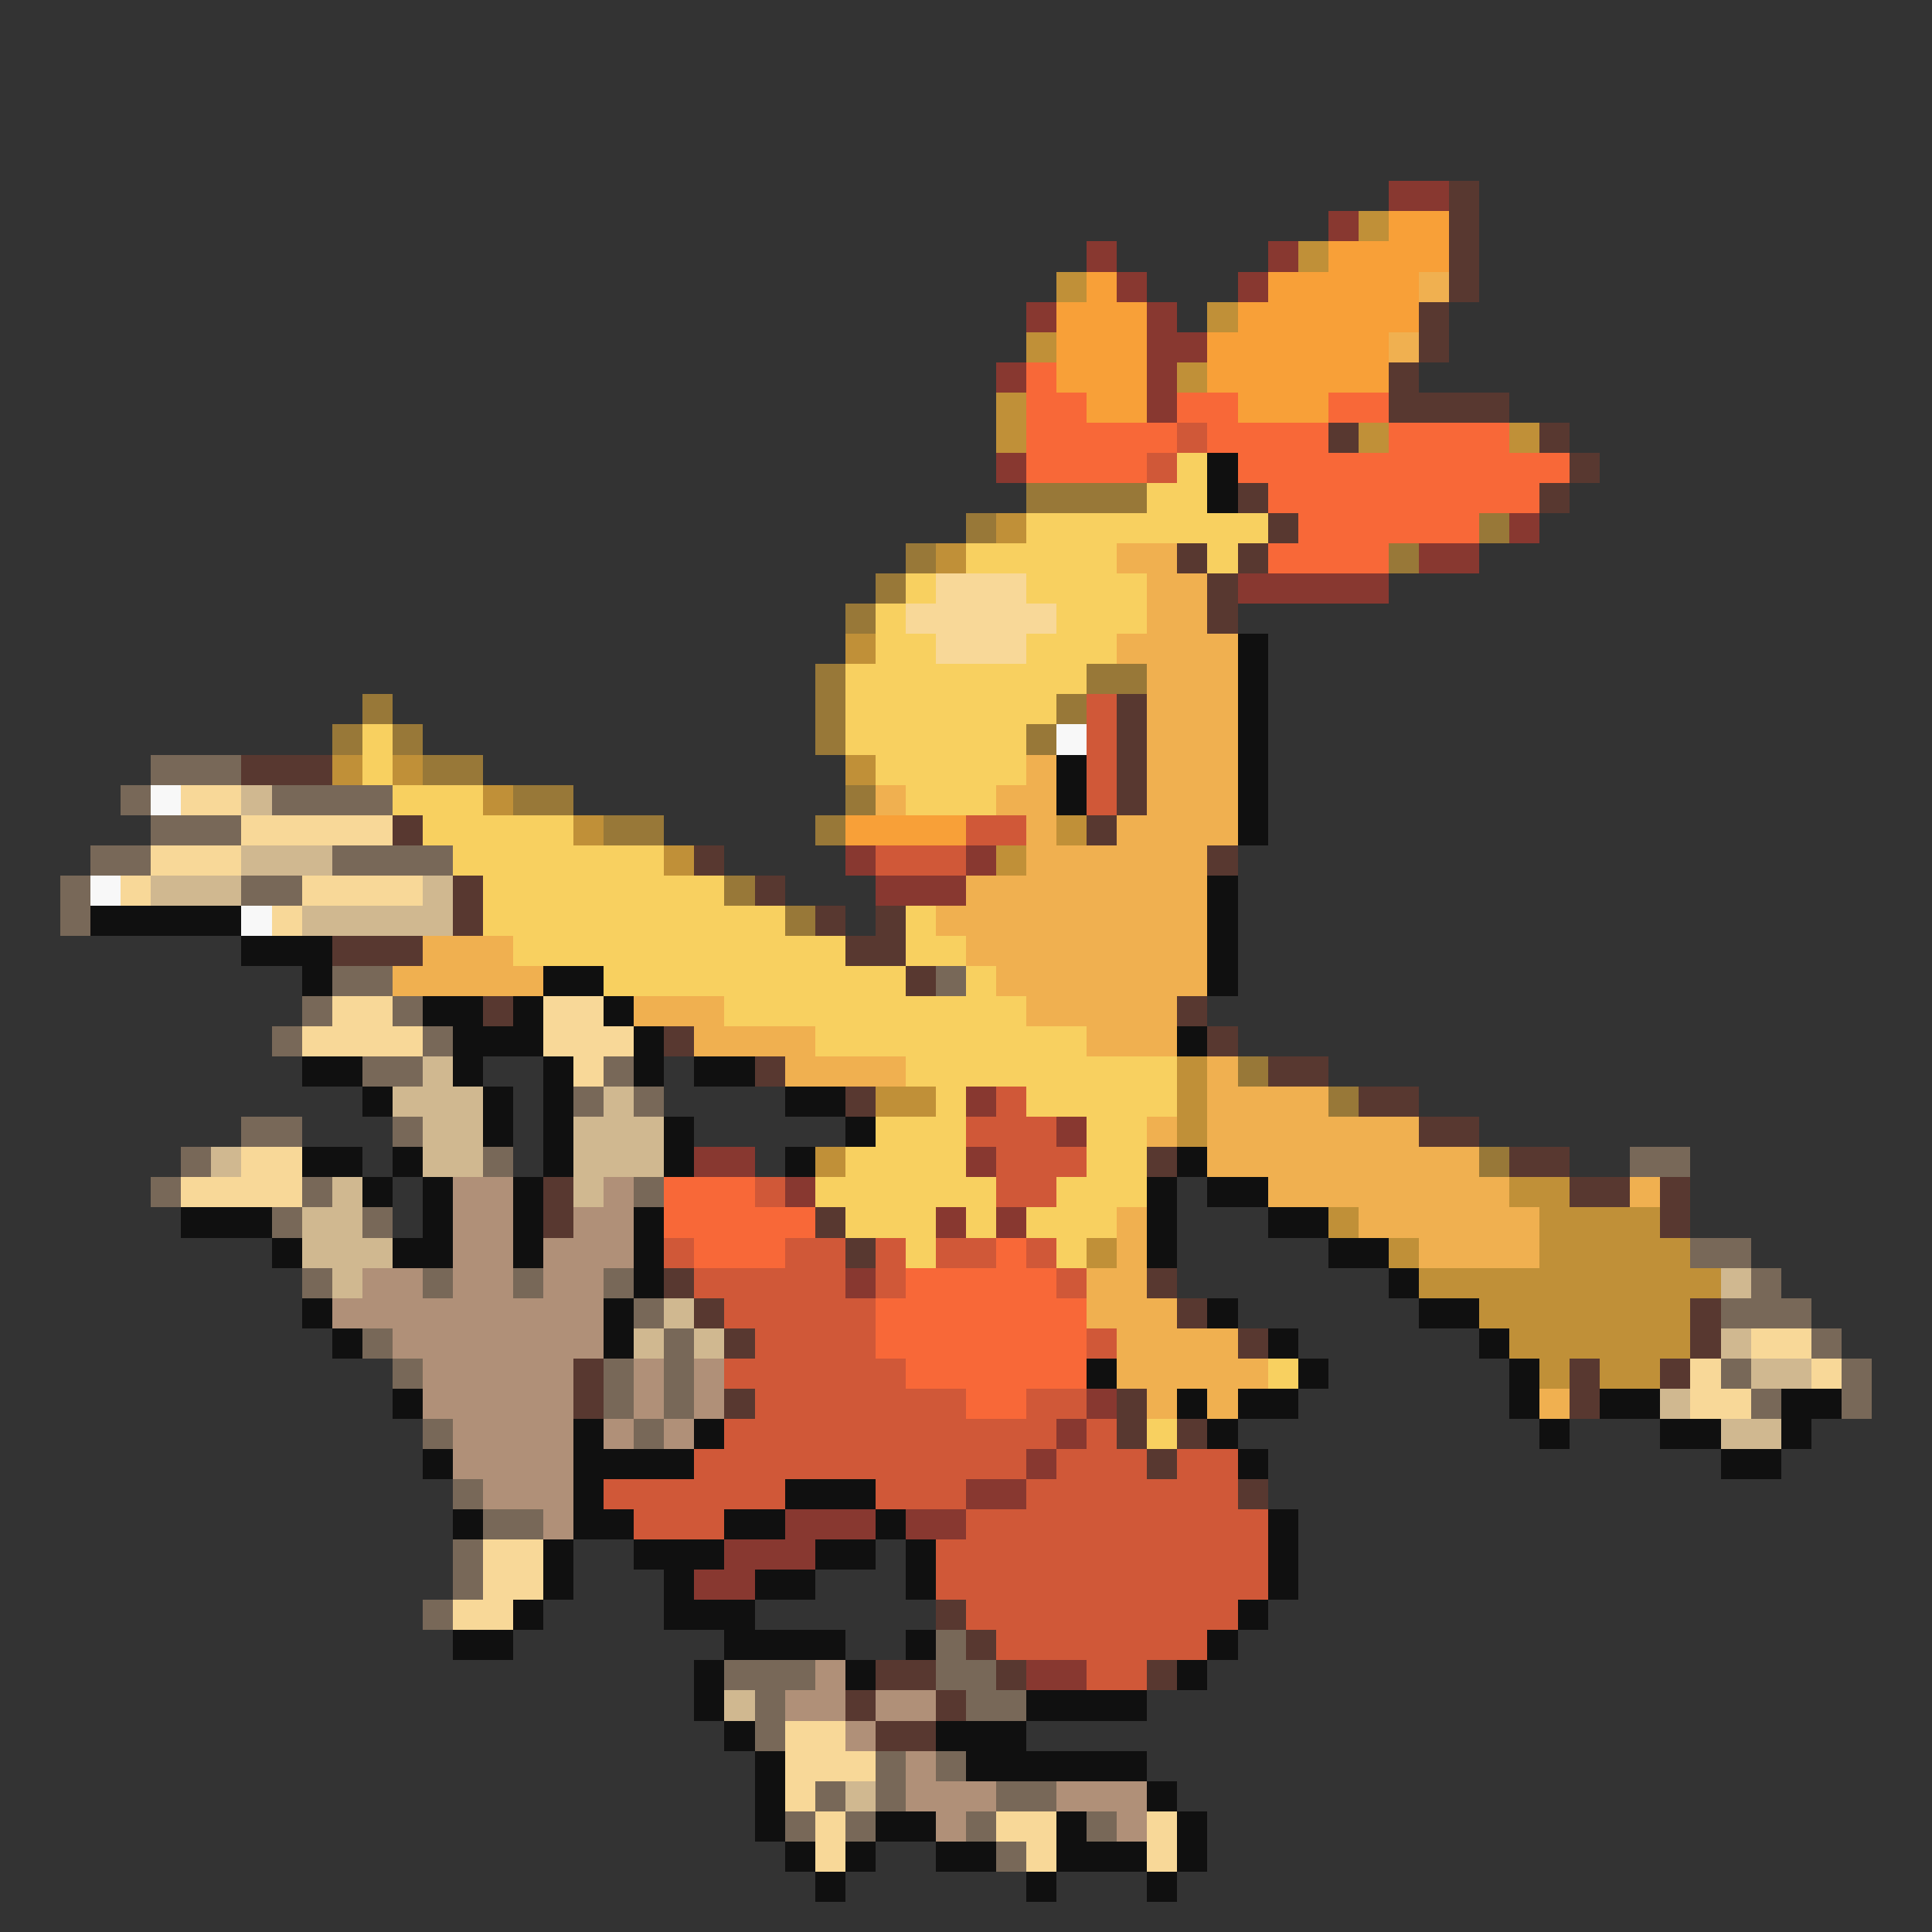 <svg xmlns="http://www.w3.org/2000/svg" viewBox="0 -0.5 64 64" shape-rendering="crispEdges">
<rect x="0" y="-0.5" width="64" height="64" fill="#333333" stroke="none"/>
<path stroke="#883830" d="M46 6h2M44 7h1M36 8h1M42 8h1M37 9h1M41 9h1M34 10h1M38 10h1M38 11h2M33 12h1M38 12h1M38 13h1M33 15h1M50 17h1M47 18h2M41 19h5M28 28h1M32 28h1M29 29h3M32 36h1M35 37h1M23 38h2M32 38h1M26 39h1M31 40h1M33 40h1M28 42h1M36 46h1M35 47h1M34 48h1M32 49h2M26 50h3M30 50h2M24 51h3M23 52h2M34 55h2" />
<path stroke="#583830" d="M48 6h1M48 7h1M48 8h1M48 9h1M47 10h1M47 11h1M46 12h1M46 13h4M44 14h1M51 14h1M52 15h1M41 16h1M51 16h1M42 17h1M39 18h1M41 18h1M40 19h1M40 20h1M37 23h1M37 24h1M8 25h3M37 25h1M37 26h1M13 27h1M36 27h1M23 28h1M40 28h1M15 29h1M25 29h1M15 30h1M27 30h1M29 30h1M11 31h3M28 31h2M30 32h1M16 33h1M39 33h1M22 34h1M40 34h1M25 35h1M42 35h2M28 36h1M45 36h2M47 37h2M38 38h1M50 38h2M18 39h1M52 39h2M55 39h1M18 40h1M27 40h1M55 40h1M28 41h1M22 42h1M38 42h1M23 43h1M39 43h1M56 43h1M24 44h1M41 44h1M56 44h1M19 45h1M52 45h1M55 45h1M19 46h1M24 46h1M37 46h1M52 46h1M37 47h1M39 47h1M38 48h1M41 49h1M31 53h1M32 54h1M29 55h2M33 55h1M38 55h1M28 56h1M31 56h1M29 57h2" />
<path stroke="#c09038" d="M45 7h1M43 8h1M35 9h1M40 10h1M34 11h1M39 12h1M33 13h1M33 14h1M45 14h1M50 14h1M33 17h1M31 18h1M28 21h1M11 25h1M13 25h1M28 25h1M16 26h1M19 27h1M35 27h1M22 28h1M33 28h1M39 35h1M29 36h2M39 36h1M39 37h1M27 38h1M50 39h2M44 40h1M51 40h4M36 41h1M46 41h1M51 41h5M47 42h10M49 43h7M50 44h6M51 45h1M53 45h2" />
<path stroke="#f8a038" d="M46 7h2M44 8h4M36 9h1M42 9h5M35 10h3M41 10h6M35 11h3M40 11h6M35 12h3M40 12h6M36 13h2M41 13h3M28 27h4" />
<path stroke="#f0b050" d="M47 9h1M46 11h1M37 18h2M38 19h2M38 20h2M37 21h4M38 22h3M38 23h3M38 24h3M34 25h1M38 25h3M29 26h1M33 26h2M38 26h3M34 27h1M37 27h4M34 28h6M32 29h8M31 30h9M14 31h3M32 31h8M13 32h5M33 32h7M21 33h3M34 33h5M23 34h4M36 34h3M26 35h4M40 35h1M40 36h4M38 37h1M40 37h7M40 38h9M42 39h8M54 39h1M37 40h1M45 40h6M37 41h1M47 41h4M36 42h2M36 43h3M37 44h4M37 45h5M38 46h1M40 46h1M51 46h1" />
<path stroke="#f86838" d="M34 12h1M34 13h2M39 13h2M44 13h2M34 14h5M40 14h4M46 14h4M34 15h4M41 15h11M42 16h9M43 17h6M42 18h4M22 39h3M22 40h5M23 41h3M33 41h1M30 42h5M29 43h7M29 44h7M30 45h6M32 46h2" />
<path stroke="#d05838" d="M39 14h1M38 15h1M36 23h1M36 24h1M36 25h1M36 26h1M32 27h2M29 28h3M33 36h1M32 37h3M33 38h3M25 39h1M33 39h2M22 41h1M26 41h2M29 41h1M31 41h2M34 41h1M23 42h5M29 42h1M35 42h1M24 43h5M25 44h4M36 44h1M24 45h6M25 46h7M34 46h2M24 47h11M36 47h1M23 48h11M35 48h3M39 48h2M20 49h6M29 49h3M34 49h7M21 50h3M32 50h10M31 51h11M31 52h11M32 53h9M33 54h7M36 55h2" />
<path stroke="#f8d060" d="M39 15h1M38 16h2M34 17h8M32 18h5M40 18h1M30 19h1M34 19h4M29 20h1M35 20h3M29 21h2M34 21h3M28 22h8M28 23h7M12 24h1M28 24h6M12 25h1M29 25h5M13 26h3M30 26h3M14 27h5M15 28h7M16 29h8M16 30h10M30 30h1M17 31h11M30 31h2M20 32h10M32 32h1M24 33h10M27 34h9M30 35h9M31 36h1M34 36h5M29 37h3M36 37h2M28 38h4M36 38h2M27 39h6M35 39h3M28 40h3M32 40h1M34 40h3M30 41h1M35 41h1M42 45h1M38 47h1" />
<path stroke="#101010" d="M40 15h1M40 16h1M41 21h1M41 22h1M41 23h1M41 24h1M35 25h1M41 25h1M35 26h1M41 26h1M41 27h1M40 29h1M3 30h5M40 30h1M8 31h3M40 31h1M10 32h1M18 32h2M40 32h1M14 33h2M17 33h1M20 33h1M15 34h3M21 34h1M39 34h1M10 35h2M15 35h1M18 35h1M21 35h1M23 35h2M12 36h1M16 36h1M18 36h1M26 36h2M16 37h1M18 37h1M22 37h1M28 37h1M10 38h2M13 38h1M18 38h1M22 38h1M26 38h1M39 38h1M12 39h1M14 39h1M17 39h1M38 39h1M40 39h2M6 40h3M14 40h1M17 40h1M21 40h1M38 40h1M42 40h2M9 41h1M13 41h2M17 41h1M21 41h1M38 41h1M44 41h2M21 42h1M46 42h1M10 43h1M20 43h1M40 43h1M47 43h2M11 44h1M20 44h1M42 44h1M49 44h1M36 45h1M43 45h1M50 45h1M13 46h1M39 46h1M41 46h2M50 46h1M53 46h2M59 46h2M19 47h1M23 47h1M40 47h1M51 47h1M55 47h2M59 47h1M14 48h1M19 48h4M41 48h1M57 48h2M19 49h1M26 49h3M15 50h1M19 50h2M24 50h2M29 50h1M42 50h1M18 51h1M21 51h3M27 51h2M30 51h1M42 51h1M18 52h1M22 52h1M25 52h2M30 52h1M42 52h1M17 53h1M22 53h3M41 53h1M15 54h2M24 54h4M30 54h1M40 54h1M23 55h1M28 55h1M39 55h1M23 56h1M34 56h4M24 57h1M31 57h3M25 58h1M32 58h6M25 59h1M38 59h1M25 60h1M29 60h2M35 60h1M39 60h1M26 61h1M28 61h1M31 61h2M35 61h3M39 61h1M27 62h1M34 62h1M38 62h1" />
<path stroke="#987838" d="M34 16h4M32 17h1M49 17h1M30 18h1M46 18h1M29 19h1M28 20h1M27 22h1M36 22h2M12 23h1M27 23h1M35 23h1M11 24h1M13 24h1M27 24h1M34 24h1M14 25h2M17 26h2M28 26h1M20 27h2M27 27h1M24 29h1M26 30h1M41 35h1M44 36h1M49 38h1" />
<path stroke="#f8d898" d="M31 19h3M30 20h5M31 21h3M6 26h2M8 27h5M5 28h3M4 29h1M10 29h4M9 30h1M11 33h2M18 33h2M10 34h4M18 34h3M19 35h1M8 38h2M6 39h4M58 44h2M56 45h1M60 45h1M56 46h2M16 51h2M16 52h2M15 53h2M26 57h2M26 58h3M26 59h1M27 60h1M33 60h2M38 60h1M27 61h1M34 61h1M38 61h1" />
<path stroke="#f8f8f8" d="M35 24h1M5 26h1M3 29h1M8 30h1" />
<path stroke="#786858" d="M5 25h3M4 26h1M9 26h4M5 27h3M3 28h2M11 28h4M2 29h1M8 29h2M2 30h1M11 32h2M31 32h1M10 33h1M13 33h1M9 34h1M14 34h1M12 35h2M20 35h1M19 36h1M21 36h1M8 37h2M13 37h1M6 38h1M16 38h1M54 38h2M5 39h1M10 39h1M21 39h1M9 40h1M12 40h1M56 41h2M10 42h1M14 42h1M17 42h1M20 42h1M58 42h1M21 43h1M57 43h3M12 44h1M22 44h1M60 44h1M13 45h1M20 45h1M22 45h1M57 45h1M61 45h1M20 46h1M22 46h1M58 46h1M61 46h1M14 47h1M21 47h1M15 49h1M16 50h2M15 51h1M15 52h1M14 53h1M31 54h1M24 55h3M31 55h2M25 56h1M32 56h2M25 57h1M29 58h1M31 58h1M27 59h1M29 59h1M33 59h2M26 60h1M28 60h1M32 60h1M36 60h1M33 61h1" />
<path stroke="#d0b890" d="M8 26h1M8 28h3M5 29h3M14 29h1M10 30h5M14 35h1M13 36h3M20 36h1M14 37h2M19 37h3M7 38h1M14 38h2M19 38h3M11 39h1M19 39h1M10 40h2M10 41h3M11 42h1M57 42h1M22 43h1M21 44h1M23 44h1M57 44h1M58 45h2M55 46h1M57 47h2M24 56h1M28 59h1" />
<path stroke="#b09078" d="M15 39h2M20 39h1M15 40h2M19 40h2M15 41h2M18 41h3M12 42h2M15 42h2M18 42h2M11 43h9M13 44h7M14 45h5M21 45h1M23 45h1M14 46h5M21 46h1M23 46h1M15 47h4M20 47h1M22 47h1M15 48h4M16 49h3M18 50h1M27 55h1M26 56h2M29 56h2M28 57h1M30 58h1M30 59h3M35 59h3M31 60h1M37 60h1" />
</svg>